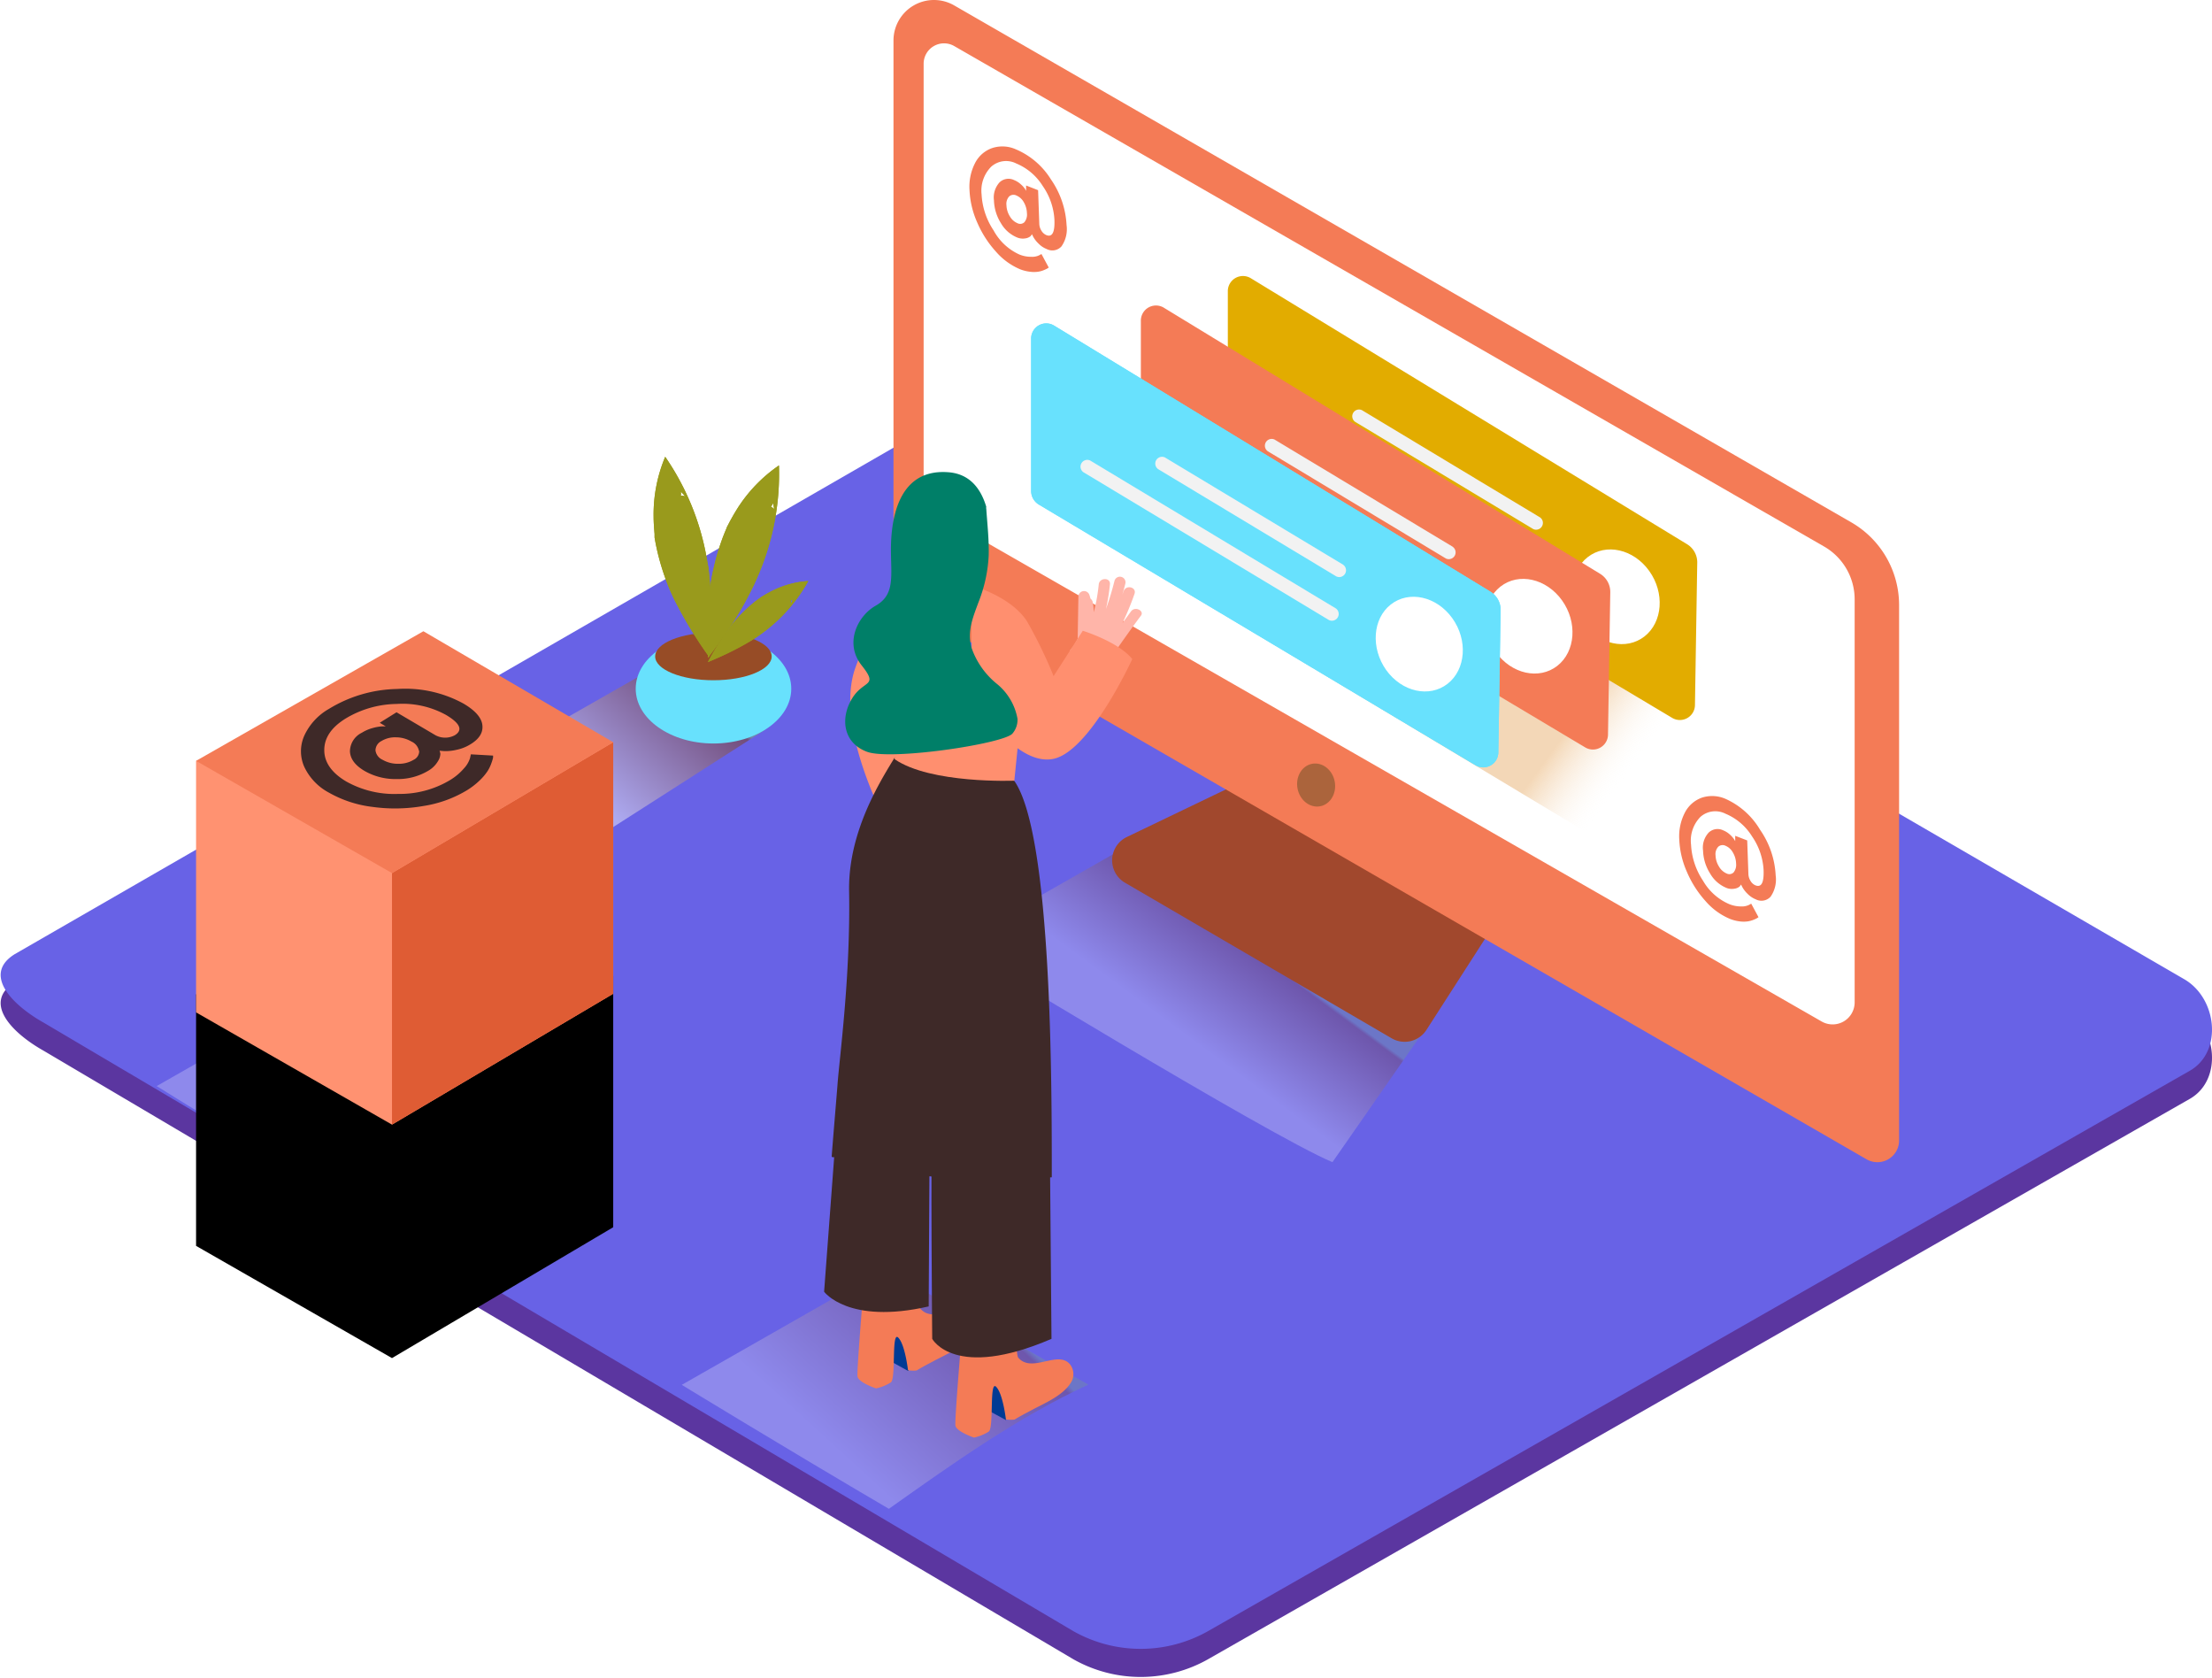 <?xml version="1.0" encoding="UTF-8" standalone="no"?>
<svg
   width="236.917"
   height="179.723"
   version="1.1"
   id="svg141"
   sodipodi:docname="illustration-woman-online-mobile.svg"
   inkscape:version="1.1 (ce6663b3b7, 2021-05-25)"
   xmlns:inkscape="http://www.inkscape.org/namespaces/inkscape"
   xmlns:sodipodi="http://sodipodi.sourceforge.net/DTD/sodipodi-0.dtd"
   xmlns:xlink="http://www.w3.org/1999/xlink"
   xmlns="http://www.w3.org/2000/svg"
   xmlns:svg="http://www.w3.org/2000/svg">
  <sodipodi:namedview
     id="namedview143"
     pagecolor="#ffffff"
     bordercolor="#666666"
     borderopacity="1.0"
     inkscape:pageshadow="2"
     inkscape:pageopacity="0.0"
     inkscape:pagecheckerboard="0"
     showgrid="false"
     fit-margin-left="-39"
     fit-margin-top="0"
     fit-margin-right="2.7755576e-17"
     fit-margin-bottom="-25.7"
     inkscape:zoom="2.7142857"
     inkscape:cx="294.55263"
     inkscape:cy="127.28947"
     inkscape:window-width="1294"
     inkscape:window-height="704"
     inkscape:window-x="72"
     inkscape:window-y="27"
     inkscape:window-maximized="1"
     inkscape:current-layer="svg141" />
  <defs
     id="defs43">
    <linearGradient
       x1="110.717"
       y1="124.43"
       x2="101.845"
       y2="132.55"
       id="a"
       gradientTransform="scale(1.217,0.822)"
       gradientUnits="userSpaceOnUse">
      <stop
         stop-color="#78B46A"
         offset="0%"
         id="stop2" />
      <stop
         stop-color="#7F3500"
         offset="3%"
         id="stop4" />
      <stop
         stop-color="#FFF"
         offset="100%"
         id="stop6" />
    </linearGradient>
    <linearGradient
       x1="83.578"
       y1="186.982"
       x2="66.073"
       y2="198.304"
       id="b"
       gradientTransform="scale(1.302,0.768)"
       gradientUnits="userSpaceOnUse">
      <stop
         stop-color="#78B46A"
         offset="0%"
         id="stop9" />
      <stop
         stop-color="#7F3500"
         offset="3%"
         id="stop11" />
      <stop
         stop-color="#FFF"
         offset="100%"
         id="stop13" />
    </linearGradient>
    <linearGradient
       x1="63.822"
       y1="91.688"
       x2="51.016"
       y2="101.358"
       id="c"
       gradientTransform="scale(1.205,0.83)"
       gradientUnits="userSpaceOnUse">
      <stop
         stop-color="#78B46A"
         offset="0%"
         id="stop16" />
      <stop
         stop-color="#7F3500"
         offset="3%"
         id="stop18" />
      <stop
         stop-color="#FFF"
         offset="100%"
         id="stop20" />
    </linearGradient>
    <linearGradient
       x1="131.519"
       y1="104.118"
       x2="125.1"
       y2="101.61"
       id="d"
       gradientTransform="scale(1.366,0.732)"
       gradientUnits="userSpaceOnUse">
      <stop
         stop-color="#FFF"
         stop-opacity="0"
         offset="0%"
         id="stop23" />
      <stop
         stop-color="#DC841E"
         offset="99%"
         id="stop25" />
    </linearGradient>
    <linearGradient
       x1="40.875"
       y1="143.464"
       x2="23.159"
       y2="155.208"
       id="e"
       gradientTransform="scale(1.286,0.778)"
       gradientUnits="userSpaceOnUse">
      <stop
         stop-color="#78B46A"
         offset="0%"
         id="stop28" />
      <stop
         stop-color="#7F3500"
         offset="3%"
         id="stop30" />
      <stop
         stop-color="#FFF"
         offset="100%"
         id="stop32" />
    </linearGradient>
    <filter
       x="-1.343"
       y="-1.465"
       width="3.686"
       height="4.541"
       filterUnits="objectBoundingBox"
       id="f">
      <feOffset
         dy="25"
         in="SourceAlpha"
         result="shadowOffsetOuter1"
         id="feOffset35" />
      <feGaussianBlur
         stdDeviation="25"
         in="shadowOffsetOuter1"
         result="shadowBlurOuter1"
         id="feGaussianBlur37" />
      <feColorMatrix
         values="0 0 0 0 0.209 0 0 0 0 0.069 0 0 0 0 0.478 0 0 0 0.497 0"
         in="shadowBlurOuter1"
         id="feColorMatrix39" />
    </filter>
    <path
       id="g"
       d="M 0,13.878 V 40.813 L 20.984,52.83 44.678,38.817 V 11.883" />
  </defs>
  <g
     fill="none"
     fill-rule="evenodd"
     id="g139"
     transform="translate(-29,-0.407)">
    <g
       transform="translate(29)"
       fill-rule="nonzero"
       id="g125">
      <path
         d="M 114.994,178.096 4.676,112.92 c -3.512,-1.974 -6.523,-5.209 -3.1,-7.331 L 112.286,41.8 c 1.66,-1.03 4.181,-1.705 5.873,-0.72 l 115.786,67.19 c 3.512,2.038 4.142,7.717 0.643,9.774 l -105.056,59.95 a 14.67,14.67 0 0 1 -14.538,0.102 z"
         fill="#5b36a0"
         id="path45" />
      <path
         d="M 114.994,175.088 4.676,109.91 c -3.512,-1.975 -6.523,-5.21 -3.1,-7.332 L 112.286,38.79 c 1.66,-1.029 4.181,-1.704 5.873,-0.72 l 115.786,67.19 c 3.512,2.039 4.142,7.717 0.643,9.775 l -105.056,59.949 a 14.67,14.67 0 0 1 -14.538,0.103 z"
         fill="#6862e6"
         id="path47" />
      <path
         d="m 124.09,89.094 -21.768,12.418 c 0,0 33.533,20.457 40.39,23.338 l 12.537,-18.007"
         fill="url(#a)"
         opacity="0.25"
         style="mix-blend-mode:multiply;fill:url(#a)"
         id="path49" />
      <path
         d="M 116.57,148.67 94.796,136.277 73.022,148.695 c 0,0 11.34,6.92 22.18,13.274 6.882,-4.868 13.771,-9.788 21.368,-13.3 z"
         fill="url(#b)"
         opacity="0.25"
         style="mix-blend-mode:multiply;fill:url(#b)"
         id="path51" />
      <path
         d="M 69.658,72.142 55.847,80.02 c 0,0 1.17,7.222 8.028,10.103 L 81.957,78.547"
         fill="url(#c)"
         opacity="0.46"
         style="mix-blend-mode:multiply;fill:url(#c)"
         id="path53" />
      <ellipse
         fill="#68e1fd"
         cx="76.418"
         cy="74.155"
         rx="8.33"
         ry="5.865"
         id="ellipse55" />
      <ellipse
         fill="#974c26"
         cx="76.412"
         cy="70.695"
         rx="6.24"
         ry="2.553"
         id="ellipse57" />
      <path
         d="m 76.187,66.438 c 0,-1.151 -0.039,-2.303 -0.129,-3.454 -0.026,-0.3 -0.054,-0.598 -0.084,-0.894 L 75.91,61.505 c 0,-0.173 -0.09,-0.643 -0.09,-0.598 -0.039,-0.236 -0.08,-0.47 -0.122,-0.7 a 27.482,27.482 0 0 0 -4.451,-10.888 15.913,15.913 0 0 0 -1.242,6.373 c 0,0.643 0.051,1.286 0.103,1.89 v 0.38 a 25.153,25.153 0 0 0 1.158,4.38 21.007,21.007 0 0 0 1.344,3.009 41.327,41.327 0 0 0 1.846,3.183 c 0.515,0.81 1.004,1.53 1.5,2.219 0.154,-1.434 0.224,-2.875 0.23,-4.315 z M 72.913,53.492 a 1.035,1.035 0 0 0 0,-0.45 c 0.158,0.163 0.315,0.33 0.47,0.502 a 1.428,1.428 0 0 0 -0.477,-0.052 z"
         fill="#999a1c"
         id="path59" />
      <path
         d="m 78.329,67.325 c 0.643,-0.97 1.21,-1.93 1.756,-2.977 0.141,-0.266 0.279,-0.532 0.412,-0.798 l 0.263,-0.534 0.251,-0.553 0.277,-0.643 a 27.48,27.48 0 0 0 2.142,-11.575 15.918,15.918 0 0 0 -4.503,4.694 23.024,23.024 0 0 0 -0.933,1.647 l -0.128,0.237 -0.033,0.103 c -0.122,0.29 -0.244,0.58 -0.36,0.875 a 25.153,25.153 0 0 0 -1.035,3.44 21.005,21.005 0 0 0 -0.496,3.261 38.863,38.863 0 0 0 -0.167,3.672 c 0,0.958 0,1.833 0.058,2.675 0.855,-1.138 1.717,-2.308 2.496,-3.524 z m 4.245,-12.662 c 0.101,-0.113 0.176,-0.247 0.219,-0.393 0.047,0.223 0.088,0.438 0.122,0.644 -0.1,-0.1 -0.215,-0.185 -0.34,-0.251 z"
         fill="#999a1c"
         id="path61" />
      <path
         d="m 78.284,70.193 c 0.647,-0.321 1.29,-0.668 1.93,-1.041 l 0.482,-0.296 0.315,-0.2 0.309,-0.218 0.36,-0.264 a 17.288,17.288 0 0 0 4.889,-5.55 10.017,10.017 0 0 0 -3.937,1.087 c -0.354,0.18 -0.695,0.38 -1.036,0.585 l -0.147,0.09 -0.052,0.045 -0.476,0.354 c -0.593,0.467 -1.152,0.977 -1.672,1.524 -0.481,0.498 -0.922,1.034 -1.32,1.601 a 41.869,41.869 0 0 0 -1.286,1.93 c -0.308,0.514 -0.585,0.996 -0.83,1.466 0.83,-0.347 1.66,-0.708 2.47,-1.113 z m 6.38,-5.466 a 0.643,0.643 0 0 0 0.245,-0.141 6.569,6.569 0 0 1 -0.154,0.405 0.9,0.9 0 0 0 -0.09,-0.257 v -0.007 z m -8.477,1.711 c 0,-1.151 -0.039,-2.303 -0.129,-3.454 -0.026,-0.3 -0.054,-0.598 -0.084,-0.894 L 75.91,61.505 c 0,-0.173 -0.09,-0.643 -0.09,-0.598 -0.039,-0.236 -0.08,-0.47 -0.122,-0.7 a 27.482,27.482 0 0 0 -4.451,-10.888 15.913,15.913 0 0 0 -1.242,6.373 c 0,0.643 0.051,1.286 0.103,1.89 v 0.38 a 25.153,25.153 0 0 0 1.158,4.38 21.007,21.007 0 0 0 1.344,3.009 41.327,41.327 0 0 0 1.846,3.183 c 0.515,0.81 1.004,1.53 1.5,2.219 0.154,-1.434 0.224,-2.875 0.23,-4.315 z M 72.913,53.492 a 1.035,1.035 0 0 0 0,-0.45 c 0.158,0.163 0.315,0.33 0.47,0.502 a 1.428,1.428 0 0 0 -0.477,-0.052 z"
         fill="#999a1c"
         id="path63" />
      <path
         d="m 78.329,67.325 c 0.643,-0.97 1.21,-1.93 1.756,-2.977 0.141,-0.266 0.279,-0.532 0.412,-0.798 l 0.263,-0.534 0.251,-0.553 0.277,-0.643 a 27.48,27.48 0 0 0 2.142,-11.575 15.918,15.918 0 0 0 -4.503,4.694 23.024,23.024 0 0 0 -0.933,1.647 l -0.128,0.237 -0.033,0.103 c -0.122,0.29 -0.244,0.58 -0.36,0.875 a 25.153,25.153 0 0 0 -1.035,3.44 21.005,21.005 0 0 0 -0.496,3.261 38.863,38.863 0 0 0 -0.167,3.672 c 0,0.958 0,1.833 0.058,2.675 0.855,-1.138 1.717,-2.308 2.496,-3.524 z m 4.245,-12.662 c 0.101,-0.113 0.176,-0.247 0.219,-0.393 0.047,0.223 0.088,0.438 0.122,0.644 -0.1,-0.1 -0.215,-0.185 -0.34,-0.251 z"
         fill="#999a1c"
         id="path65" />
      <path
         d="m 78.284,70.193 c 0.647,-0.321 1.29,-0.668 1.93,-1.041 l 0.482,-0.296 0.315,-0.2 0.309,-0.218 0.36,-0.264 a 17.288,17.288 0 0 0 4.889,-5.55 10.017,10.017 0 0 0 -3.937,1.087 c -0.354,0.18 -0.695,0.38 -1.036,0.585 l -0.147,0.09 -0.052,0.045 -0.476,0.354 c -0.593,0.467 -1.152,0.977 -1.672,1.524 -0.481,0.498 -0.922,1.034 -1.32,1.601 a 41.869,41.869 0 0 0 -1.286,1.93 c -0.308,0.514 -0.585,0.996 -0.83,1.466 0.83,-0.347 1.66,-0.708 2.47,-1.113 z m 6.38,-5.466 a 0.643,0.643 0 0 0 0.245,-0.141 6.569,6.569 0 0 1 -0.154,0.405 0.9,0.9 0 0 0 -0.09,-0.257 v -0.007 z"
         fill="#999a1c"
         id="path67" />
      <path
         d="m 132.735,84.245 -12.048,5.788 a 2.772,2.772 0 0 0 -0.193,4.894 l 28.554,16.656 a 2.773,2.773 0 0 0 3.731,-0.894 l 6.94,-10.791"
         fill="#a1482d"
         id="path69" />
      <path
         d="M 198.264,56.328 102.194,0.984 A 4.336,4.336 0 0 0 95.697,4.74 v 57.575 c 0,1.287 0.686,2.476 1.8,3.12 l 102.42,59.106 a 2.323,2.323 0 0 0 3.486,-2.013 V 65.19 a 10.225,10.225 0 0 0 -5.14,-8.862 z"
         fill="#f47b56"
         id="path71" />
      <path
         d="m 102.2,5.338 93.169,53.588 a 6.533,6.533 0 0 1 3.274,5.66 v 43.157 a 2.36,2.36 0 0 1 -3.531,2.045 L 100.096,55.306 a 2.328,2.328 0 0 1 -1.17,-2.02 V 7.235 A 2.186,2.186 0 0 1 102.2,5.338 Z"
         fill="#ffffff"
         id="path73" />
      <ellipse
         fill="#ab643c"
         transform="rotate(-10.9,140.964,84.467)"
         cx="140.964"
         cy="84.467"
         rx="2.026"
         ry="2.315"
         id="ellipse75" />
      <path
         fill="url(#d)"
         opacity="0.32"
         d="M 127.242,63.891 170.539,89.898 191.928,77.467 153.712,55.229"
         id="path77"
         style="fill:url(#d)" />
      <path
         d="M 180.748,58.714 133.938,30.18 a 1.621,1.621 0 0 0 -2.431,1.46 v 16.257 a 1.704,1.704 0 0 0 0.817,1.467 l 46.803,27.93 a 1.615,1.615 0 0 0 2.412,-1.41 l 0.244,-15.157 a 2.276,2.276 0 0 0 -1.035,-2.013 z"
         fill="#e2ac00"
         id="path79" />
      <path
         d="m 169.549,67.08 c 1.679,2.348 4.631,3.004 6.587,1.473 1.955,-1.53 2.18,-4.675 0.501,-7.016 -1.679,-2.34 -4.631,-3.003 -6.587,-1.472 -1.955,1.53 -2.18,4.669 -0.501,7.016 z"
         fill="#ffffff"
         id="path81" />
      <path
         d="M 164.956,55.814 145.864,44.322 a 0.727,0.727 0 0 0 -0.733,1.247 l 19.092,11.492 a 0.727,0.727 0 0 0 0.733,-1.247 z m -0.785,4.669 -26.315,-15.84 a 0.727,0.727 0 0 0 -0.702,1.248 l 26.284,15.846 a 0.727,0.727 0 0 0 0.733,-1.248 z"
         fill="#f2f2f2"
         id="path83" />
      <path
         d="M 171.408,61.865 124.624,33.338 a 1.621,1.621 0 0 0 -2.432,1.46 v 16.25 c -0.007,0.6 0.3,1.159 0.81,1.473 l 46.804,27.93 a 1.615,1.615 0 0 0 2.419,-1.44 l 0.244,-15.159 a 2.276,2.276 0 0 0 -1.061,-1.987 z"
         fill="#f47b56"
         id="path85" />
      <path
         d="m 160.209,70.232 c 1.679,2.347 4.631,3.003 6.587,1.473 1.955,-1.53 2.18,-4.676 0.501,-7.017 -1.679,-2.34 -4.631,-3.003 -6.587,-1.472 -1.955,1.53 -2.18,4.669 -0.501,7.016 z"
         fill="#ffffff"
         id="path87" />
      <path
         d="M 155.616,58.965 136.51,47.473 a 0.727,0.727 0 0 0 -0.733,1.248 l 19.092,11.492 a 0.727,0.727 0 0 0 0.733,-1.248 h 0.013 z m -0.791,4.701 -26.31,-15.865 a 0.727,0.727 0 0 0 -0.733,1.248 l 26.316,15.839 a 0.727,0.727 0 0 0 0.733,-1.248 z"
         fill="#f2f2f2"
         id="path89" />
      <path
         d="M 159.668,63.782 112.872,35.254 a 1.621,1.621 0 0 0 -2.432,1.46 v 16.251 a 1.704,1.704 0 0 0 0.817,1.466 l 46.803,27.93 a 1.615,1.615 0 0 0 2.419,-1.44 l 0.244,-15.159 c 0.021,-0.8 -0.38,-1.551 -1.055,-1.98 z"
         fill="#68e1fd"
         id="path91" />
      <path
         d="M 159.668,63.782 112.872,35.254 a 1.621,1.621 0 0 0 -2.432,1.46 v 16.251 a 1.704,1.704 0 0 0 0.817,1.466 l 46.803,27.93 a 1.615,1.615 0 0 0 2.419,-1.44 l 0.244,-15.159 c 0.021,-0.8 -0.38,-1.551 -1.055,-1.98 z"
         fill="#68e1fd"
         id="path93" />
      <path
         d="m 148.463,72.148 c 1.679,2.348 4.631,3.004 6.587,1.473 1.955,-1.53 2.18,-4.675 0.501,-7.016 -1.678,-2.34 -4.631,-3.003 -6.586,-1.473 -1.956,1.53 -2.162,4.67 -0.502,7.016 z"
         fill="#ffffff"
         id="path95" />
      <path
         d="M 143.87,60.881 124.772,49.39 a 0.727,0.727 0 0 0 -0.734,1.248 L 143.13,62.13 a 0.727,0.727 0 0 0 0.734,-1.248 h 0.006 z m -0.791,4.676 -26.316,-15.84 a 0.727,0.727 0 0 0 -0.733,1.248 l 26.315,15.84 a 0.727,0.727 0 0 0 0.734,-1.248 z"
         fill="#f2f2f2"
         id="path97" />
      <path
         d="m 98.25,62.187 a 22.765,22.765 0 0 0 -6.632,9.717 c -2.328,6.43 3.493,16.939 3.493,16.939 l 9.057,-7.17"
         fill="#ff8f6f"
         id="path99" />
      <path
         d="m 97.273,147.21 -2.458,-1.357 0.644,-3.511 c 0,0 3.66,0.347 3.981,1.646"
         fill="#003b94"
         id="path101" />
      <path
         d="m 98.173,147.158 c 0.553,-0.34 1.132,-0.643 1.705,-0.945 1.421,-0.778 3.473,-1.582 4.348,-3.042 a 1.697,1.697 0 0 0 -0.116,-1.929 c -1.286,-1.556 -4.104,1.003 -5.544,-0.72 -0.283,-0.341 -0.419,-5.75 -0.419,-5.75 l -5.48,1.48 c 0,0 -0.926,10.868 -0.823,11.537 0.102,0.668 1.987,1.286 1.987,1.286 a 4.857,4.857 0 0 0 1.583,-0.643 c 0.572,-0.418 0.051,-5.518 0.784,-4.804 0.734,0.714 1.055,3.505 1.055,3.505 0.305,0.046 0.614,0.054 0.92,0.025 z"
         fill="#f47b56"
         id="path103" />
      <path
         d="m 107.738,152.464 -2.457,-1.338 0.643,-3.511 c 0,0 3.66,0.347 3.982,1.646"
         fill="#003b94"
         id="path105" />
      <path
         d="m 108.665,152.412 c 0.553,-0.34 1.132,-0.643 1.704,-0.945 1.422,-0.778 3.474,-1.582 4.349,-3.042 a 1.697,1.697 0 0 0 -0.116,-1.929 c -1.287,-1.556 -4.104,1.003 -5.545,-0.72 -0.283,-0.341 -0.418,-5.75 -0.418,-5.75 l -5.48,1.48 c 0,0 -0.933,10.906 -0.83,11.55 0.102,0.643 1.987,1.286 1.987,1.286 a 4.857,4.857 0 0 0 1.583,-0.643 c 0.572,-0.418 0.051,-5.518 0.784,-4.804 0.734,0.714 1.055,3.505 1.055,3.505 0.307,0.042 0.619,0.046 0.927,0.012 z"
         fill="#f47b56"
         id="path107" />
      <path
         d="m 89.882,117.133 -1.615,21.588 c 0,0 2.573,3.55 11.2,1.576 l 0.083,-14.553 m 0.296,-4.334 c -0.187,1.858 0,22.36 0,22.36 0,0 2.386,4.462 12.775,0 l -0.148,-17.422"
         fill="#3e2928"
         id="path109" />
      <path
         d="m 89.078,124.264 c 0.707,0.49 0.952,-2.025 1.691,-1.594 a 42.094,42.094 0 0 0 8.517,3.755 h 0.064 a 0.586,0.586 0 0 1 0.792,0.29 c 1.834,0.547 3.7,0.976 5.59,1.286 2.424,0.386 4.431,-1.409 6.92,-1.53 0,-9.531 0.046,-36.657 -4.013,-42.445 l -12.01,-4.038 c -0.058,0.99 -5.828,7.678 -5.686,15.833 0.16,9.19 -1.036,17.858 -1.242,20.733 -0.032,0.489 -0.598,7.19 -0.623,7.71 z"
         fill="#3e2928"
         id="path111" />
      <path
         d="m 109.745,73.068 -1.106,10.933 c 0,0 -8.96,0.36 -12.82,-2.303 v -9.273"
         fill="#ff8f6f"
         id="path113" />
      <path
         d="m 121.137,65.872 -0.913,1.247 A 30.002,30.002 0 0 0 121.51,64 c 0.258,-0.726 -0.907,-1.016 -1.164,-0.289 l -0.135,0.373 c 0.112,-0.386 0.217,-0.774 0.315,-1.164 a 0.6,0.6 0 1 0 -1.164,-0.29 31.17,31.17 0 0 1 -0.907,2.985 21.3,21.3 0 0 0 0.425,-2.637 c 0.077,-0.765 -1.126,-0.733 -1.197,0 -0.1,1.01 -0.28,2.01 -0.54,2.99 a 5.57,5.57 0 0 0 -0.097,-1.029 0.604,0.604 0 0 0 -0.25,-0.43 4.653,4.653 0 0 0 -0.116,-0.4 0.605,0.605 0 0 0 -1.178,0.18 l -0.077,4.502 c -0.218,0.467 -0.501,0.9 -0.842,1.287 0.578,0.4 1.137,0.83 1.672,1.286 0.478,0.403 0.933,0.833 1.364,1.286 0.386,-0.48 0.757,-0.969 1.113,-1.466 a 0.643,0.643 0 0 0 0.115,-0.129 128.076,128.076 0 0 1 3.32,-4.682 c 0.476,-0.527 -0.573,-1.112 -1.03,-0.501 z"
         fill="#ffb5a9"
         id="path115" />
      <path
         d="m 104.059,63.1 c 0,0 4.233,1.138 5.95,3.859 a 48.38,48.38 0 0 1 2.837,5.845 l 3.126,-4.855 c 0,0 3.795,1.164 5.3,3.029 0,0 -4.502,9.84 -8.426,10.682 -3.924,0.842 -8.092,-5.775 -8.092,-5.775 0,0 -0.862,2.765 -0.695,-0.187"
         fill="#ff8f6f"
         id="path117" />
      <path
         d="m 106.748,73.615 a 8.572,8.572 0 0 1 -2.683,-3.82 c -0.508,-1.73 0.129,-3.248 0.72,-4.856 a 15.643,15.643 0 0 0 1.107,-4.997 c 0.052,-1.684 -0.141,-3.37 -0.257,-5.048 a 0.489,0.489 0 0 1 0,-0.218 c -0.566,-1.898 -1.724,-3.505 -4.008,-3.698 -5.911,-0.502 -6.246,6.045 -6.2,8.707 0.044,2.663 0.328,4.463 -1.634,5.576 -1.962,1.112 -3.378,4.032 -1.506,6.392 1.872,2.36 0.193,1.499 -1.055,3.595 -1.247,2.097 -0.926,4.714 1.634,5.66 2.56,0.945 14.46,-0.83 15.554,-1.93 a 2.27,2.27 0 0 0 0.56,-1.608 6.238,6.238 0 0 0 -2.232,-3.755 z"
         fill="#007f68"
         id="path119" />
      <path
         d="m 112.563,19.62 a 9.42,9.42 0 0 1 1.672,4.888 3.215,3.215 0 0 1 -0.547,2.283 1.319,1.319 0 0 1 -1.595,0.277 2.464,2.464 0 0 1 -0.862,-0.58 3.003,3.003 0 0 1 -0.553,-0.7 l -0.154,-0.302 c -0.042,0.079 -0.094,0.152 -0.155,0.218 -0.153,0.12 -0.335,0.197 -0.527,0.225 -0.322,0.06 -0.654,0.02 -0.952,-0.115 a 3.57,3.57 0 0 1 -1.686,-1.512 4.854,4.854 0 0 1 -0.746,-2.437 c -0.095,-0.7 0.124,-1.406 0.598,-1.93 a 1.377,1.377 0 0 1 1.564,-0.244 c 0.258,0.103 0.495,0.251 0.7,0.438 0.176,0.149 0.332,0.32 0.464,0.508 l 0.116,0.206 V 20.27 l 1.286,0.502 0.129,3.614 c 0.009,0.259 0.089,0.51 0.231,0.727 0.121,0.209 0.306,0.373 0.528,0.47 0.622,0.244 0.909,-0.292 0.862,-1.609 a 6.957,6.957 0 0 0 -1.242,-3.633 6.091,6.091 0 0 0 -2.85,-2.43 2.4,2.4 0 0 0 -2.675,0.34 3.633,3.633 0 0 0 -1.036,2.971 7.664,7.664 0 0 0 1.287,3.859 5.93,5.93 0 0 0 2.746,2.572 c 0.408,0.17 0.845,0.255 1.287,0.25 0.287,0.02 0.575,-0.033 0.836,-0.154 l 0.257,-0.141 0.779,1.447 -0.129,0.09 c -0.122,0.068 -0.249,0.129 -0.38,0.18 -0.205,0.089 -0.421,0.15 -0.643,0.18 a 3.217,3.217 0 0 1 -0.855,0 4.31,4.31 0 0 1 -1.087,-0.277 7.076,7.076 0 0 1 -2.573,-1.89 11.209,11.209 0 0 1 -1.994,-3.113 9.529,9.529 0 0 1 -0.824,-3.453 5.542,5.542 0 0 1 0.592,-2.9 3.267,3.267 0 0 1 1.827,-1.608 3.52,3.52 0 0 1 2.534,0.128 8.175,8.175 0 0 1 3.77,3.229 z m -2.837,4.573 c 0.211,-0.27 0.306,-0.612 0.264,-0.952 a 2.456,2.456 0 0 0 -0.341,-1.19 1.634,1.634 0 0 0 -0.779,-0.707 0.701,0.701 0 0 0 -0.79,0.103 1.177,1.177 0 0 0 -0.284,0.933 c 0.015,0.424 0.141,0.836 0.367,1.196 0.185,0.326 0.472,0.584 0.817,0.733 0.247,0.127 0.548,0.08 0.746,-0.116 m 78.786,65.062 a 9.388,9.388 0 0 1 1.672,4.887 3.215,3.215 0 0 1 -0.546,2.283 1.325,1.325 0 0 1 -1.596,0.277 2.534,2.534 0 0 1 -0.862,-0.58 3.113,3.113 0 0 1 -0.553,-0.7 l -0.154,-0.302 a 1.248,1.248 0 0 1 -0.155,0.218 c -0.152,0.12 -0.334,0.199 -0.527,0.225 -0.319,0.064 -0.65,0.026 -0.946,-0.109 a 3.57,3.57 0 0 1 -1.685,-1.518 4.835,4.835 0 0 1 -0.753,-2.443 c -0.099,-0.7 0.12,-1.408 0.599,-1.93 a 1.37,1.37 0 0 1 1.556,-0.244 c 0.258,0.102 0.496,0.25 0.701,0.437 0.176,0.152 0.331,0.325 0.464,0.515 l 0.122,0.205 v -0.572 l 1.286,0.495 0.129,3.614 c 0.011,0.259 0.091,0.51 0.231,0.727 0.121,0.21 0.306,0.374 0.528,0.47 0.643,0.244 0.907,-0.29 0.868,-1.608 a 6.99,6.99 0 0 0 -1.241,-3.64 6.104,6.104 0 0 0 -2.843,-2.424 2.406,2.406 0 0 0 -2.676,0.334 3.633,3.633 0 0 0 -1.01,2.99 7.639,7.639 0 0 0 1.286,3.859 5.956,5.956 0 0 0 2.78,2.489 c 0.407,0.17 0.844,0.257 1.286,0.257 0.287,0.017 0.574,-0.036 0.836,-0.155 l 0.257,-0.141 0.779,1.447 -0.13,0.09 c -0.121,0.069 -0.248,0.129 -0.379,0.18 a 2.83,2.83 0 0 1 -0.643,0.18 3.281,3.281 0 0 1 -0.862,0 4.298,4.298 0 0 1 -1.08,-0.283 7.076,7.076 0 0 1 -2.573,-1.884 11.234,11.234 0 0 1 -1.995,-3.12 9.51,9.51 0 0 1 -0.823,-3.452 5.51,5.51 0 0 1 0.592,-2.894 3.293,3.293 0 0 1 1.827,-1.615 3.564,3.564 0 0 1 2.54,0.13 8.188,8.188 0 0 1 3.693,3.305 z m -2.837,4.572 c 0.213,-0.269 0.31,-0.611 0.27,-0.952 a 2.437,2.437 0 0 0 -0.347,-1.19 1.608,1.608 0 0 0 -0.772,-0.707 0.701,0.701 0 0 0 -0.791,0.097 1.164,1.164 0 0 0 -0.29,0.932 c 0.015,0.422 0.142,0.833 0.367,1.19 0.185,0.328 0.472,0.588 0.817,0.74 a 0.643,0.643 0 0 0 0.746,-0.11"
         fill="#f47b56"
         id="path121" />
      <path
         d="M 60.324,116.676 38.55,104.29 16.782,116.702 c 0,0 12.113,7.562 22.951,13.916 6.883,-4.862 13,-10.424 20.591,-13.942 z"
         fill="url(#e)"
         opacity="0.25"
         style="mix-blend-mode:multiply;fill:url(#e)"
         id="path123" />
    </g>
    <g
       transform="translate(50,68)"
       id="g131">
      <use
         fill="#000000"
         filter="url(#f)"
         xlink:href="#g"
         id="use127"
         x="0"
         y="0"
         width="100%"
         height="100%" />
      <use
         fill="#ff9271"
         xlink:href="#g"
         id="use129"
         x="0"
         y="0"
         width="100%"
         height="100%" />
    </g>
    <path
       fill="#df5c34"
       fill-rule="nonzero"
       d="m 70.984,93.896 v 26.935 L 94.678,106.818 V 79.883 Z"
       id="path133" />
    <path
       fill="#f47b56"
       fill-rule="nonzero"
       d="M 50,81.878 74.347,68 94.677,79.883 70.984,93.896 Z"
       id="path135" />
    <path
       d="m 71.541,74.182 a 12.971,12.971 0 0 1 7.104,1.565 c 1.243,0.731 1.922,1.494 2.018,2.29 0.096,0.795 -0.314,1.487 -1.281,2.07 a 4.557,4.557 0 0 1 -1.493,0.59 c -0.434,0.103 -0.88,0.149 -1.326,0.135 l -0.487,-0.038 c 0.046,0.109 0.076,0.223 0.09,0.34 A 1.566,1.566 0 0 1 75.91,81.91 c -0.254,0.43 -0.616,0.786 -1.05,1.032 a 6.316,6.316 0 0 1 -3.35,0.885 6.623,6.623 0 0 1 -3.479,-0.878 c -0.999,-0.59 -1.511,-1.283 -1.55,-2.078 a 2.245,2.245 0 0 1 1.281,-2.007 4.244,4.244 0 0 1 1.179,-0.507 4.588,4.588 0 0 1 1.018,-0.173 h 0.353 l -0.641,-0.385 1.8,-1.122 4.17,2.456 a 2.188,2.188 0 0 0 2.075,0 c 0.884,-0.551 0.568,-1.276 -0.948,-2.174 a 9.63,9.63 0 0 0 -5.278,-1.174 10.835,10.835 0 0 0 -5.509,1.584 c -1.511,0.945 -2.26,2.072 -2.248,3.38 0,1.283 0.8,2.424 2.357,3.341 1.7,0.95 3.629,1.41 5.573,1.328 a 10.463,10.463 0 0 0 5.509,-1.462 6.177,6.177 0 0 0 1.53,-1.283 c 0.293,-0.31 0.512,-0.683 0.641,-1.09 l 0.09,-0.404 2.376,0.134 c 0.004,0.073 0.004,0.146 0,0.219 -0.043,0.196 -0.101,0.389 -0.173,0.577 -0.103,0.3 -0.24,0.59 -0.41,0.859 -0.244,0.364 -0.527,0.7 -0.845,1 -0.42,0.405 -0.88,0.762 -1.377,1.065 a 12.801,12.801 0 0 1 -4.663,1.68 17.588,17.588 0 0 1 -5.439,0.096 12.448,12.448 0 0 1 -4.67,-1.526 6.064,6.064 0 0 1 -2.651,-2.783 4.096,4.096 0 0 1 0,-3.296 6.346,6.346 0 0 1 2.633,-2.88 14.483,14.483 0 0 1 7.327,-2.142 z m 2.332,6.631 a 1.372,1.372 0 0 0 -0.8,-1 3.29,3.29 0 0 0 -1.666,-0.455 2.81,2.81 0 0 0 -1.55,0.397 c -0.384,0.187 -0.631,0.573 -0.64,1 0.058,0.445 0.345,0.827 0.755,1.007 a 3.27,3.27 0 0 0 1.697,0.43 3.046,3.046 0 0 0 1.627,-0.423 c 0.373,-0.17 0.61,-0.546 0.603,-0.956"
       fill="#3e2928"
       fill-rule="nonzero"
       id="path137" />
  </g>
</svg>

